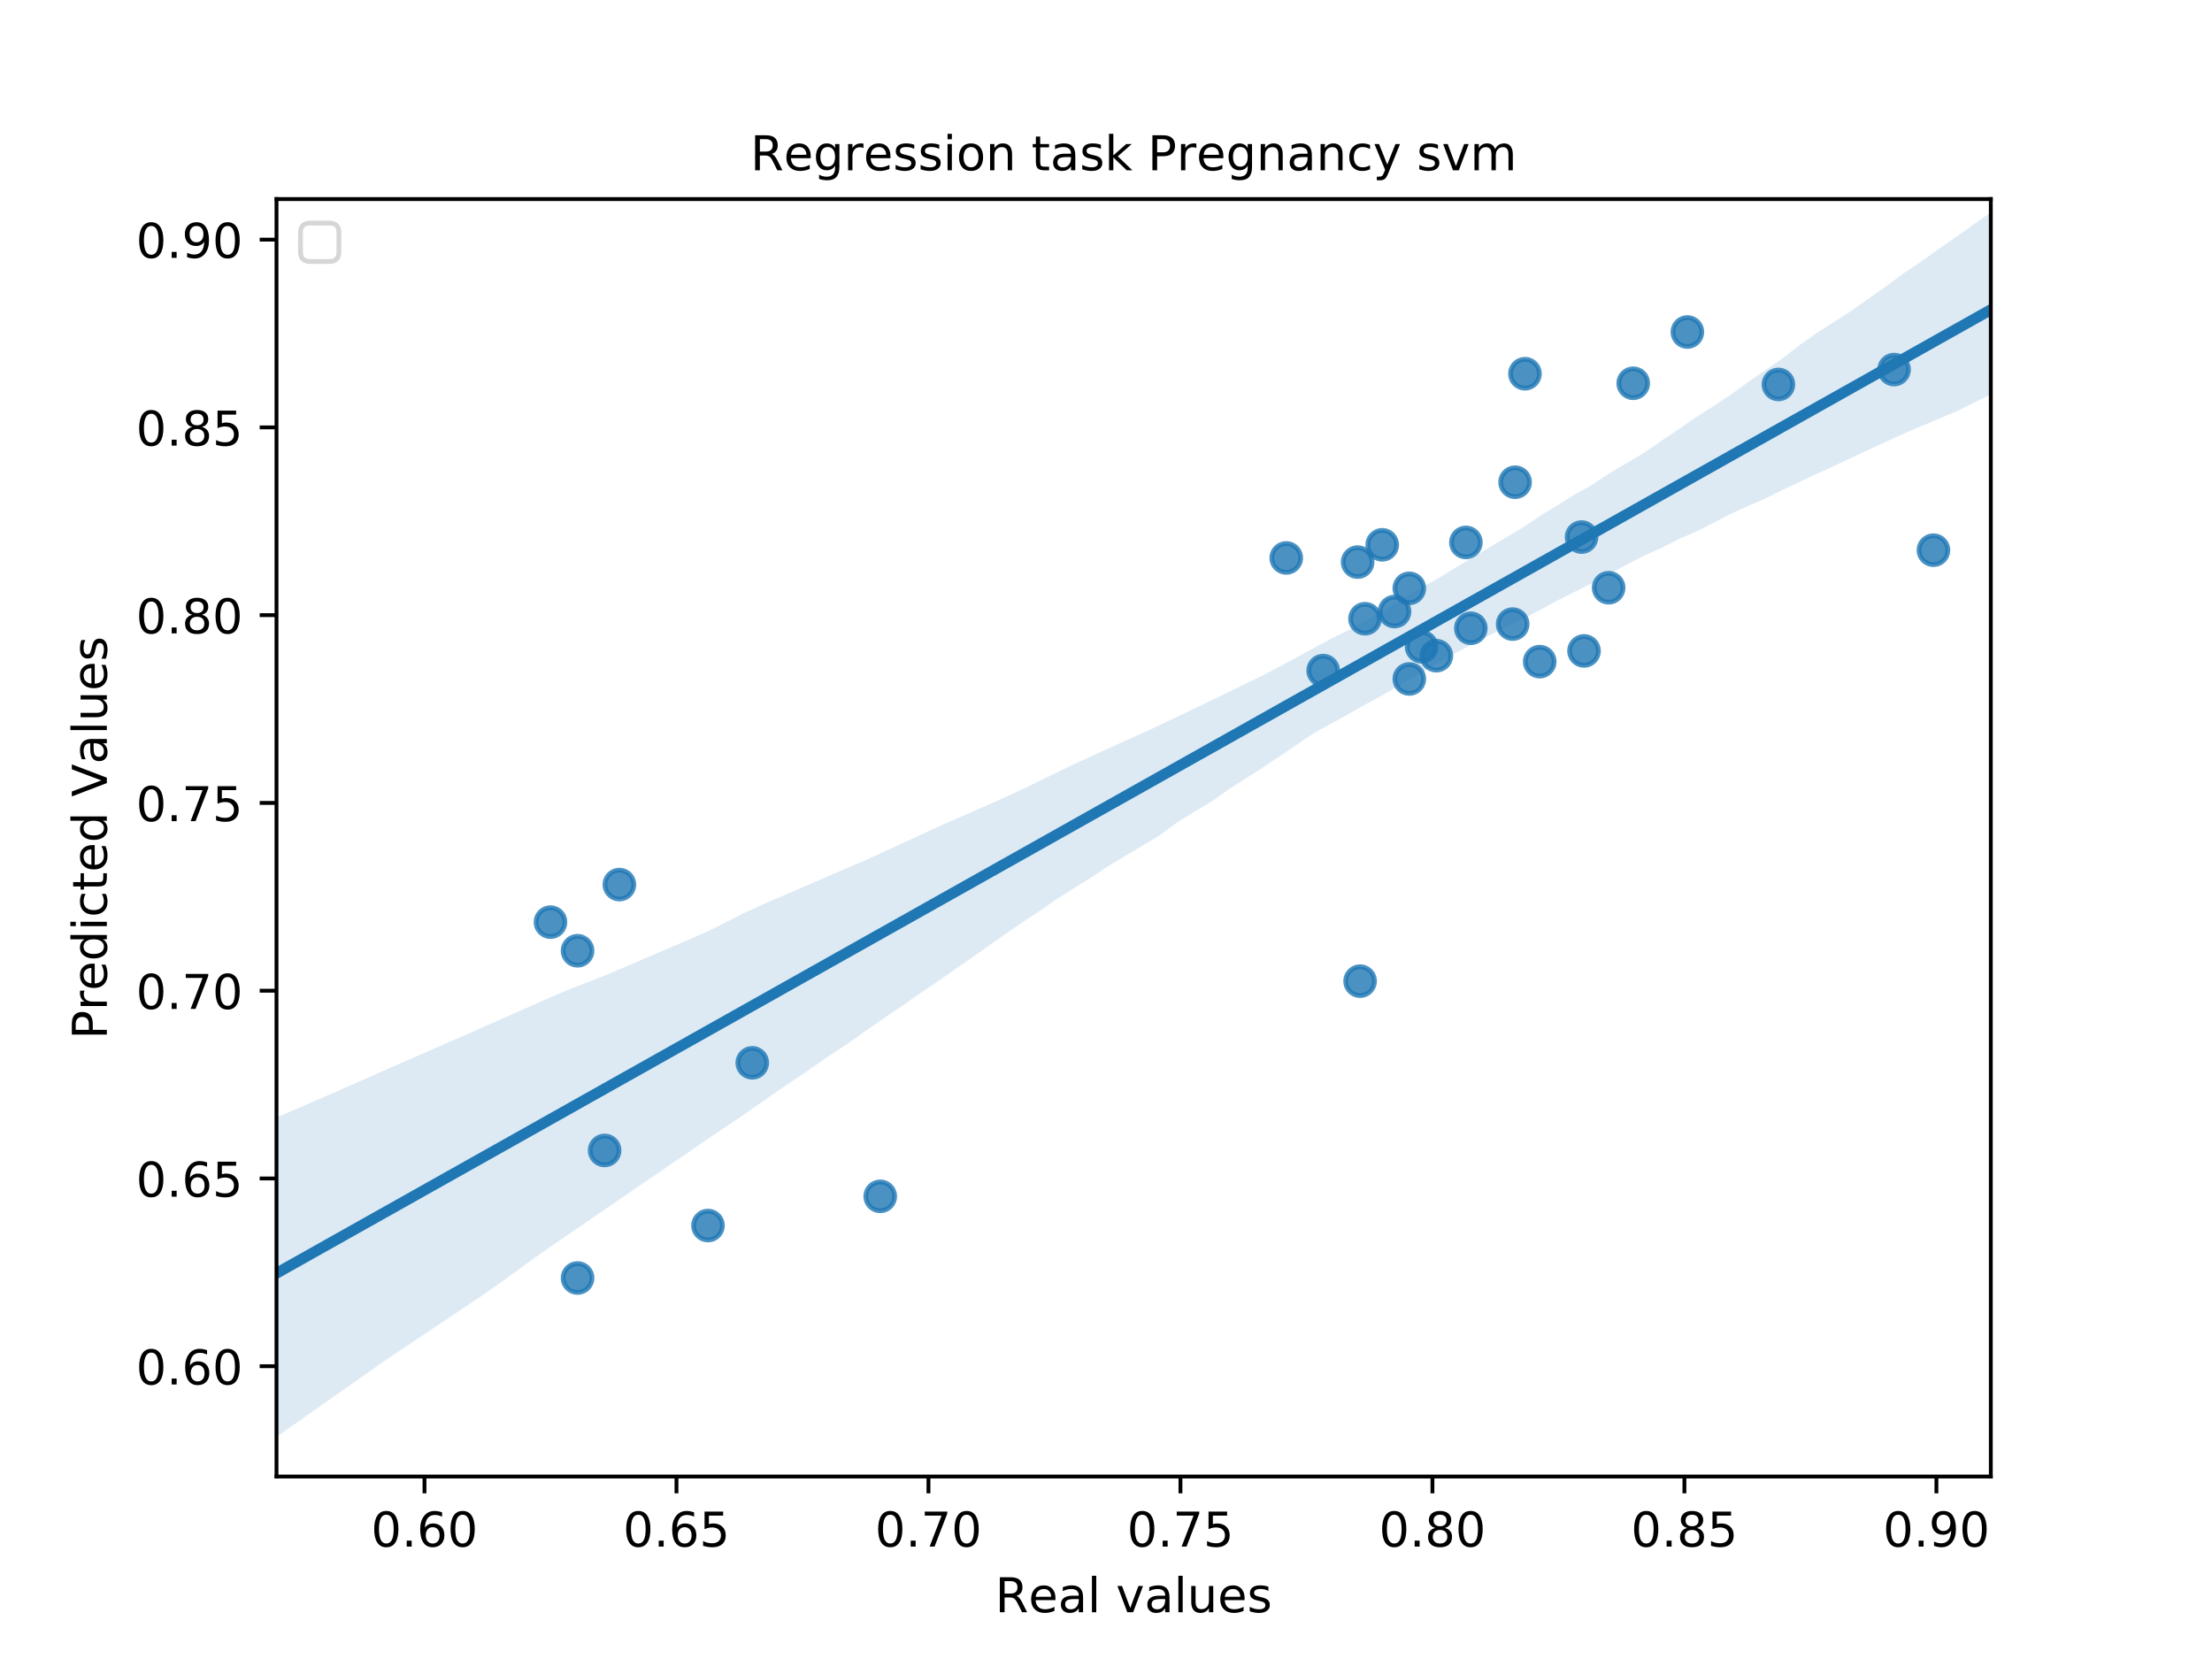 <?xml version="1.0" encoding="utf-8" standalone="no"?>
<!DOCTYPE svg PUBLIC "-//W3C//DTD SVG 1.1//EN"
  "http://www.w3.org/Graphics/SVG/1.1/DTD/svg11.dtd">
<!-- Created with matplotlib (https://matplotlib.org/) -->
<svg height="345.6pt" version="1.1" viewBox="0 0 460.8 345.6" width="460.8pt" xmlns="http://www.w3.org/2000/svg" xmlns:xlink="http://www.w3.org/1999/xlink">
 <defs>
  <style type="text/css">
*{stroke-linecap:butt;stroke-linejoin:round;}
  </style>
 </defs>
 <g id="figure_1">
  <g id="patch_1">
   <path d="M 0 345.6 
L 460.8 345.6 
L 460.8 0 
L 0 0 
z
" style="fill:#ffffff;"/>
  </g>
  <g id="axes_1">
   <g id="patch_2">
    <path d="M 57.6 307.584 
L 414.72 307.584 
L 414.72 41.472 
L 57.6 41.472 
z
" style="fill:#ffffff;"/>
   </g>
   <g id="PathCollection_1">
    <defs>
     <path d="M 0 3 
C 0.796 3 1.559 2.684 2.121 2.121 
C 2.684 1.559 3 0.796 3 0 
C 3 -0.796 2.684 -1.559 2.121 -2.121 
C 1.559 -2.684 0.796 -3 0 -3 
C -0.796 -3 -1.559 -2.684 -2.121 -2.121 
C -2.684 -1.559 -3 -0.796 -3 0 
C -3 0.796 -2.684 1.559 -2.121 2.121 
C -1.559 2.684 -0.796 3 0 3 
z
" id="m685785abf9" style="stroke:#1f77b4;stroke-opacity:0.8;"/>
    </defs>
    <g clip-path="url(#p251e3735b3)">
     <use style="fill:#1f77b4;fill-opacity:0.8;stroke:#1f77b4;stroke-opacity:0.8;" x="183.368" xlink:href="#m685785abf9" y="249.221"/>
     <use style="fill:#1f77b4;fill-opacity:0.8;stroke:#1f77b4;stroke-opacity:0.8;" x="320.752" xlink:href="#m685785abf9" y="137.834"/>
     <use style="fill:#1f77b4;fill-opacity:0.8;stroke:#1f77b4;stroke-opacity:0.8;" x="394.571" xlink:href="#m685785abf9" y="76.987"/>
     <use style="fill:#1f77b4;fill-opacity:0.8;stroke:#1f77b4;stroke-opacity:0.8;" x="293.583" xlink:href="#m685785abf9" y="141.435"/>
     <use style="fill:#1f77b4;fill-opacity:0.8;stroke:#1f77b4;stroke-opacity:0.8;" x="296.146" xlink:href="#m685785abf9" y="134.729"/>
     <use style="fill:#1f77b4;fill-opacity:0.8;stroke:#1f77b4;stroke-opacity:0.8;" x="370.477" xlink:href="#m685785abf9" y="80.091"/>
     <use style="fill:#1f77b4;fill-opacity:0.8;stroke:#1f77b4;stroke-opacity:0.8;" x="351.51" xlink:href="#m685785abf9" y="69.164"/>
     <use style="fill:#1f77b4;fill-opacity:0.8;stroke:#1f77b4;stroke-opacity:0.8;" x="284.356" xlink:href="#m685785abf9" y="128.893"/>
     <use style="fill:#1f77b4;fill-opacity:0.8;stroke:#1f77b4;stroke-opacity:0.8;" x="305.374" xlink:href="#m685785abf9" y="112.998"/>
     <use style="fill:#1f77b4;fill-opacity:0.8;stroke:#1f77b4;stroke-opacity:0.8;" x="275.641" xlink:href="#m685785abf9" y="139.696"/>
     <use style="fill:#1f77b4;fill-opacity:0.8;stroke:#1f77b4;stroke-opacity:0.8;" x="282.818" xlink:href="#m685785abf9" y="117.096"/>
     <use style="fill:#1f77b4;fill-opacity:0.8;stroke:#1f77b4;stroke-opacity:0.8;" x="120.315" xlink:href="#m685785abf9" y="266.233"/>
     <use style="fill:#1f77b4;fill-opacity:0.8;stroke:#1f77b4;stroke-opacity:0.8;" x="315.114" xlink:href="#m685785abf9" y="130.01"/>
     <use style="fill:#1f77b4;fill-opacity:0.8;stroke:#1f77b4;stroke-opacity:0.8;" x="125.954" xlink:href="#m685785abf9" y="239.659"/>
     <use style="fill:#1f77b4;fill-opacity:0.8;stroke:#1f77b4;stroke-opacity:0.8;" x="287.944" xlink:href="#m685785abf9" y="113.495"/>
     <use style="fill:#1f77b4;fill-opacity:0.8;stroke:#1f77b4;stroke-opacity:0.8;" x="114.676" xlink:href="#m685785abf9" y="192.099"/>
     <use style="fill:#1f77b4;fill-opacity:0.8;stroke:#1f77b4;stroke-opacity:0.8;" x="402.773" xlink:href="#m685785abf9" y="114.612"/>
     <use style="fill:#1f77b4;fill-opacity:0.8;stroke:#1f77b4;stroke-opacity:0.8;" x="156.711" xlink:href="#m685785abf9" y="221.405"/>
     <use style="fill:#1f77b4;fill-opacity:0.8;stroke:#1f77b4;stroke-opacity:0.8;" x="329.98" xlink:href="#m685785abf9" y="135.598"/>
     <use style="fill:#1f77b4;fill-opacity:0.8;stroke:#1f77b4;stroke-opacity:0.8;" x="329.467" xlink:href="#m685785abf9" y="111.881"/>
     <use style="fill:#1f77b4;fill-opacity:0.8;stroke:#1f77b4;stroke-opacity:0.8;" x="306.399" xlink:href="#m685785abf9" y="130.88"/>
     <use style="fill:#1f77b4;fill-opacity:0.8;stroke:#1f77b4;stroke-opacity:0.8;" x="267.952" xlink:href="#m685785abf9" y="116.227"/>
     <use style="fill:#1f77b4;fill-opacity:0.8;stroke:#1f77b4;stroke-opacity:0.8;" x="120.315" xlink:href="#m685785abf9" y="198.06"/>
     <use style="fill:#1f77b4;fill-opacity:0.8;stroke:#1f77b4;stroke-opacity:0.8;" x="315.626" xlink:href="#m685785abf9" y="100.456"/>
     <use style="fill:#1f77b4;fill-opacity:0.8;stroke:#1f77b4;stroke-opacity:0.8;" x="129.029" xlink:href="#m685785abf9" y="184.276"/>
     <use style="fill:#1f77b4;fill-opacity:0.8;stroke:#1f77b4;stroke-opacity:0.8;" x="317.677" xlink:href="#m685785abf9" y="77.856"/>
     <use style="fill:#1f77b4;fill-opacity:0.8;stroke:#1f77b4;stroke-opacity:0.8;" x="283.331" xlink:href="#m685785abf9" y="204.393"/>
     <use style="fill:#1f77b4;fill-opacity:0.8;stroke:#1f77b4;stroke-opacity:0.8;" x="340.232" xlink:href="#m685785abf9" y="79.843"/>
     <use style="fill:#1f77b4;fill-opacity:0.8;stroke:#1f77b4;stroke-opacity:0.8;" x="335.106" xlink:href="#m685785abf9" y="122.436"/>
     <use style="fill:#1f77b4;fill-opacity:0.8;stroke:#1f77b4;stroke-opacity:0.8;" x="290.507" xlink:href="#m685785abf9" y="127.403"/>
     <use style="fill:#1f77b4;fill-opacity:0.8;stroke:#1f77b4;stroke-opacity:0.8;" x="147.484" xlink:href="#m685785abf9" y="255.305"/>
     <use style="fill:#1f77b4;fill-opacity:0.8;stroke:#1f77b4;stroke-opacity:0.8;" x="293.583" xlink:href="#m685785abf9" y="122.56"/>
     <use style="fill:#1f77b4;fill-opacity:0.8;stroke:#1f77b4;stroke-opacity:0.8;" x="299.222" xlink:href="#m685785abf9" y="136.592"/>
    </g>
   </g>
   <g id="PolyCollection_1">
    <path clip-path="url(#p251e3735b3)" d="M 57.6 232.777 
L 57.6 299.33 
L 61.207 296.791 
L 64.815 294.253 
L 68.422 291.715 
L 72.029 289.176 
L 75.636 286.638 
L 79.244 284.1 
L 82.851 281.647 
L 86.458 279.235 
L 90.065 276.821 
L 93.673 274.407 
L 97.28 271.993 
L 100.887 269.579 
L 104.495 267.023 
L 108.102 264.406 
L 111.709 261.79 
L 115.316 259.266 
L 118.924 256.807 
L 122.531 254.325 
L 126.138 251.857 
L 129.745 249.389 
L 133.353 246.921 
L 136.96 244.451 
L 140.567 241.979 
L 144.175 239.507 
L 147.782 237.036 
L 151.389 234.596 
L 154.996 232.172 
L 158.604 229.639 
L 162.211 227.149 
L 165.818 224.719 
L 169.425 222.235 
L 173.033 219.739 
L 176.64 217.387 
L 180.247 214.796 
L 183.855 212.323 
L 187.462 209.853 
L 191.069 207.344 
L 194.676 204.901 
L 198.284 202.411 
L 201.891 199.888 
L 205.498 197.369 
L 209.105 194.84 
L 212.713 192.316 
L 216.32 189.938 
L 219.927 187.428 
L 223.535 185.151 
L 227.142 182.911 
L 230.749 180.501 
L 234.356 178.325 
L 237.964 176.194 
L 241.571 174.018 
L 245.178 171.352 
L 248.785 169.109 
L 252.393 166.974 
L 256 164.426 
L 259.607 162.09 
L 263.215 159.815 
L 266.822 157.378 
L 270.429 154.91 
L 274.036 152.508 
L 277.644 150.563 
L 281.251 148.554 
L 284.858 146.534 
L 288.465 144.564 
L 292.073 142.417 
L 295.68 140.374 
L 299.287 138.143 
L 302.895 136.206 
L 306.502 134.291 
L 310.109 132.408 
L 313.716 130.684 
L 317.324 128.928 
L 320.931 126.985 
L 324.538 125.051 
L 328.145 123.24 
L 331.753 121.43 
L 335.36 119.577 
L 338.967 117.566 
L 342.575 115.723 
L 346.182 114.102 
L 349.789 112.282 
L 353.396 110.728 
L 357.004 108.869 
L 360.611 107.008 
L 364.218 105.384 
L 367.825 103.822 
L 371.433 102.009 
L 375.04 100.3 
L 378.647 98.632 
L 382.255 96.975 
L 385.862 95.273 
L 389.469 93.612 
L 393.076 91.95 
L 396.684 90.287 
L 400.291 88.758 
L 403.898 87.239 
L 407.505 85.716 
L 411.113 83.942 
L 414.72 82.154 
L 414.72 44.231 
L 414.72 44.231 
L 411.113 46.775 
L 407.505 49.329 
L 403.898 51.858 
L 400.291 54.428 
L 396.684 56.852 
L 393.076 59.517 
L 389.469 62.066 
L 385.862 64.614 
L 382.255 66.946 
L 378.647 69.248 
L 375.04 71.769 
L 371.433 74.581 
L 367.825 77.061 
L 364.218 79.564 
L 360.611 82.158 
L 357.004 84.575 
L 353.396 86.865 
L 349.789 89.354 
L 346.182 91.772 
L 342.575 94.272 
L 338.967 96.431 
L 335.36 98.521 
L 331.753 100.95 
L 328.145 102.953 
L 324.538 105.193 
L 320.931 107.422 
L 317.324 109.824 
L 313.716 111.98 
L 310.109 114.11 
L 306.502 116.294 
L 302.895 118.462 
L 299.287 120.646 
L 295.68 122.651 
L 292.073 124.858 
L 288.465 126.987 
L 284.858 129.016 
L 281.251 131.106 
L 277.644 132.871 
L 274.036 134.802 
L 270.429 136.776 
L 266.822 138.717 
L 263.215 140.621 
L 259.607 142.376 
L 256 144.146 
L 252.393 145.893 
L 248.785 147.61 
L 245.178 149.351 
L 241.571 151.072 
L 237.964 152.726 
L 234.356 154.349 
L 230.749 155.975 
L 227.142 157.63 
L 223.535 159.279 
L 219.927 161.039 
L 216.32 162.797 
L 212.713 164.555 
L 209.105 166.208 
L 205.498 167.798 
L 201.891 169.385 
L 198.284 170.973 
L 194.676 172.569 
L 191.069 174.238 
L 187.462 175.91 
L 183.855 177.565 
L 180.247 179.228 
L 176.64 180.752 
L 173.033 182.327 
L 169.425 183.871 
L 165.818 185.436 
L 162.211 186.986 
L 158.604 188.539 
L 154.996 190.214 
L 151.389 192.045 
L 147.782 193.857 
L 144.175 195.435 
L 140.567 196.984 
L 136.96 198.532 
L 133.353 200.081 
L 129.745 201.629 
L 126.138 203.154 
L 122.531 204.571 
L 118.924 205.956 
L 115.316 207.487 
L 111.709 209.076 
L 108.102 210.664 
L 104.495 212.277 
L 100.887 213.846 
L 97.28 215.463 
L 93.673 217.017 
L 90.065 218.601 
L 86.458 220.189 
L 82.851 221.759 
L 79.244 223.341 
L 75.636 224.944 
L 72.029 226.537 
L 68.422 228.124 
L 64.815 229.688 
L 61.207 231.232 
L 57.6 232.777 
z
" style="fill:#1f77b4;fill-opacity:0.15;"/>
   </g>
   <g id="matplotlib.axis_1">
    <g id="xtick_1">
     <g id="line2d_1">
      <defs>
       <path d="M 0 0 
L 0 3.5 
" id="m9323868b7f" style="stroke:#000000;stroke-width:0.8;"/>
      </defs>
      <g>
       <use style="stroke:#000000;stroke-width:0.8;" x="88.429" xlink:href="#m9323868b7f" y="307.584"/>
      </g>
     </g>
     <g id="text_1">
      <!-- 0.60 -->
      <defs>
       <path d="M 31.781 66.406 
Q 24.172 66.406 20.328 58.906 
Q 16.5 51.422 16.5 36.375 
Q 16.5 21.391 20.328 13.891 
Q 24.172 6.391 31.781 6.391 
Q 39.453 6.391 43.281 13.891 
Q 47.125 21.391 47.125 36.375 
Q 47.125 51.422 43.281 58.906 
Q 39.453 66.406 31.781 66.406 
z
M 31.781 74.219 
Q 44.047 74.219 50.516 64.516 
Q 56.984 54.828 56.984 36.375 
Q 56.984 17.969 50.516 8.266 
Q 44.047 -1.422 31.781 -1.422 
Q 19.531 -1.422 13.062 8.266 
Q 6.594 17.969 6.594 36.375 
Q 6.594 54.828 13.062 64.516 
Q 19.531 74.219 31.781 74.219 
z
" id="DejaVuSans-48"/>
       <path d="M 10.688 12.406 
L 21 12.406 
L 21 0 
L 10.688 0 
z
" id="DejaVuSans-46"/>
       <path d="M 33.016 40.375 
Q 26.375 40.375 22.484 35.828 
Q 18.609 31.297 18.609 23.391 
Q 18.609 15.531 22.484 10.953 
Q 26.375 6.391 33.016 6.391 
Q 39.656 6.391 43.531 10.953 
Q 47.406 15.531 47.406 23.391 
Q 47.406 31.297 43.531 35.828 
Q 39.656 40.375 33.016 40.375 
z
M 52.594 71.297 
L 52.594 62.312 
Q 48.875 64.062 45.094 64.984 
Q 41.312 65.922 37.594 65.922 
Q 27.828 65.922 22.672 59.328 
Q 17.531 52.734 16.797 39.406 
Q 19.672 43.656 24.016 45.922 
Q 28.375 48.188 33.594 48.188 
Q 44.578 48.188 50.953 41.516 
Q 57.328 34.859 57.328 23.391 
Q 57.328 12.156 50.688 5.359 
Q 44.047 -1.422 33.016 -1.422 
Q 20.359 -1.422 13.672 8.266 
Q 6.984 17.969 6.984 36.375 
Q 6.984 53.656 15.188 63.938 
Q 23.391 74.219 37.203 74.219 
Q 40.922 74.219 44.703 73.484 
Q 48.484 72.75 52.594 71.297 
z
" id="DejaVuSans-54"/>
      </defs>
      <g transform="translate(77.296 322.182)scale(0.1 -0.1)">
       <use xlink:href="#DejaVuSans-48"/>
       <use x="63.623" xlink:href="#DejaVuSans-46"/>
       <use x="95.41" xlink:href="#DejaVuSans-54"/>
       <use x="159.033" xlink:href="#DejaVuSans-48"/>
      </g>
     </g>
    </g>
    <g id="xtick_2">
     <g id="line2d_2">
      <g>
       <use style="stroke:#000000;stroke-width:0.8;" x="140.922" xlink:href="#m9323868b7f" y="307.584"/>
      </g>
     </g>
     <g id="text_2">
      <!-- 0.65 -->
      <defs>
       <path d="M 10.797 72.906 
L 49.516 72.906 
L 49.516 64.594 
L 19.828 64.594 
L 19.828 46.734 
Q 21.969 47.469 24.109 47.828 
Q 26.266 48.188 28.422 48.188 
Q 40.625 48.188 47.75 41.5 
Q 54.891 34.812 54.891 23.391 
Q 54.891 11.625 47.562 5.094 
Q 40.234 -1.422 26.906 -1.422 
Q 22.312 -1.422 17.547 -0.641 
Q 12.797 0.141 7.719 1.703 
L 7.719 11.625 
Q 12.109 9.234 16.797 8.062 
Q 21.484 6.891 26.703 6.891 
Q 35.156 6.891 40.078 11.328 
Q 45.016 15.766 45.016 23.391 
Q 45.016 31 40.078 35.438 
Q 35.156 39.891 26.703 39.891 
Q 22.75 39.891 18.812 39.016 
Q 14.891 38.141 10.797 36.281 
z
" id="DejaVuSans-53"/>
      </defs>
      <g transform="translate(129.79 322.182)scale(0.1 -0.1)">
       <use xlink:href="#DejaVuSans-48"/>
       <use x="63.623" xlink:href="#DejaVuSans-46"/>
       <use x="95.41" xlink:href="#DejaVuSans-54"/>
       <use x="159.033" xlink:href="#DejaVuSans-53"/>
      </g>
     </g>
    </g>
    <g id="xtick_3">
     <g id="line2d_3">
      <g>
       <use style="stroke:#000000;stroke-width:0.8;" x="193.416" xlink:href="#m9323868b7f" y="307.584"/>
      </g>
     </g>
     <g id="text_3">
      <!-- 0.70 -->
      <defs>
       <path d="M 8.203 72.906 
L 55.078 72.906 
L 55.078 68.703 
L 28.609 0 
L 18.312 0 
L 43.219 64.594 
L 8.203 64.594 
z
" id="DejaVuSans-55"/>
      </defs>
      <g transform="translate(182.283 322.182)scale(0.1 -0.1)">
       <use xlink:href="#DejaVuSans-48"/>
       <use x="63.623" xlink:href="#DejaVuSans-46"/>
       <use x="95.41" xlink:href="#DejaVuSans-55"/>
       <use x="159.033" xlink:href="#DejaVuSans-48"/>
      </g>
     </g>
    </g>
    <g id="xtick_4">
     <g id="line2d_4">
      <g>
       <use style="stroke:#000000;stroke-width:0.8;" x="245.909" xlink:href="#m9323868b7f" y="307.584"/>
      </g>
     </g>
     <g id="text_4">
      <!-- 0.75 -->
      <g transform="translate(234.776 322.182)scale(0.1 -0.1)">
       <use xlink:href="#DejaVuSans-48"/>
       <use x="63.623" xlink:href="#DejaVuSans-46"/>
       <use x="95.41" xlink:href="#DejaVuSans-55"/>
       <use x="159.033" xlink:href="#DejaVuSans-53"/>
      </g>
     </g>
    </g>
    <g id="xtick_5">
     <g id="line2d_5">
      <g>
       <use style="stroke:#000000;stroke-width:0.8;" x="298.402" xlink:href="#m9323868b7f" y="307.584"/>
      </g>
     </g>
     <g id="text_5">
      <!-- 0.80 -->
      <defs>
       <path d="M 31.781 34.625 
Q 24.75 34.625 20.719 30.859 
Q 16.703 27.094 16.703 20.516 
Q 16.703 13.922 20.719 10.156 
Q 24.75 6.391 31.781 6.391 
Q 38.812 6.391 42.859 10.172 
Q 46.922 13.969 46.922 20.516 
Q 46.922 27.094 42.891 30.859 
Q 38.875 34.625 31.781 34.625 
z
M 21.922 38.812 
Q 15.578 40.375 12.031 44.719 
Q 8.5 49.078 8.5 55.328 
Q 8.5 64.062 14.719 69.141 
Q 20.953 74.219 31.781 74.219 
Q 42.672 74.219 48.875 69.141 
Q 55.078 64.062 55.078 55.328 
Q 55.078 49.078 51.531 44.719 
Q 48 40.375 41.703 38.812 
Q 48.828 37.156 52.797 32.312 
Q 56.781 27.484 56.781 20.516 
Q 56.781 9.906 50.312 4.234 
Q 43.844 -1.422 31.781 -1.422 
Q 19.734 -1.422 13.25 4.234 
Q 6.781 9.906 6.781 20.516 
Q 6.781 27.484 10.781 32.312 
Q 14.797 37.156 21.922 38.812 
z
M 18.312 54.391 
Q 18.312 48.734 21.844 45.562 
Q 25.391 42.391 31.781 42.391 
Q 38.141 42.391 41.719 45.562 
Q 45.312 48.734 45.312 54.391 
Q 45.312 60.062 41.719 63.234 
Q 38.141 66.406 31.781 66.406 
Q 25.391 66.406 21.844 63.234 
Q 18.312 60.062 18.312 54.391 
z
" id="DejaVuSans-56"/>
      </defs>
      <g transform="translate(287.269 322.182)scale(0.1 -0.1)">
       <use xlink:href="#DejaVuSans-48"/>
       <use x="63.623" xlink:href="#DejaVuSans-46"/>
       <use x="95.41" xlink:href="#DejaVuSans-56"/>
       <use x="159.033" xlink:href="#DejaVuSans-48"/>
      </g>
     </g>
    </g>
    <g id="xtick_6">
     <g id="line2d_6">
      <g>
       <use style="stroke:#000000;stroke-width:0.8;" x="350.895" xlink:href="#m9323868b7f" y="307.584"/>
      </g>
     </g>
     <g id="text_6">
      <!-- 0.85 -->
      <g transform="translate(339.762 322.182)scale(0.1 -0.1)">
       <use xlink:href="#DejaVuSans-48"/>
       <use x="63.623" xlink:href="#DejaVuSans-46"/>
       <use x="95.41" xlink:href="#DejaVuSans-56"/>
       <use x="159.033" xlink:href="#DejaVuSans-53"/>
      </g>
     </g>
    </g>
    <g id="xtick_7">
     <g id="line2d_7">
      <g>
       <use style="stroke:#000000;stroke-width:0.8;" x="403.388" xlink:href="#m9323868b7f" y="307.584"/>
      </g>
     </g>
     <g id="text_7">
      <!-- 0.90 -->
      <defs>
       <path d="M 10.984 1.516 
L 10.984 10.5 
Q 14.703 8.734 18.5 7.812 
Q 22.312 6.891 25.984 6.891 
Q 35.75 6.891 40.891 13.453 
Q 46.047 20.016 46.781 33.406 
Q 43.953 29.203 39.594 26.953 
Q 35.25 24.703 29.984 24.703 
Q 19.047 24.703 12.672 31.312 
Q 6.297 37.938 6.297 49.422 
Q 6.297 60.641 12.938 67.422 
Q 19.578 74.219 30.609 74.219 
Q 43.266 74.219 49.922 64.516 
Q 56.594 54.828 56.594 36.375 
Q 56.594 19.141 48.406 8.859 
Q 40.234 -1.422 26.422 -1.422 
Q 22.703 -1.422 18.891 -0.688 
Q 15.094 0.047 10.984 1.516 
z
M 30.609 32.422 
Q 37.25 32.422 41.125 36.953 
Q 45.016 41.5 45.016 49.422 
Q 45.016 57.281 41.125 61.844 
Q 37.25 66.406 30.609 66.406 
Q 23.969 66.406 20.094 61.844 
Q 16.219 57.281 16.219 49.422 
Q 16.219 41.5 20.094 36.953 
Q 23.969 32.422 30.609 32.422 
z
" id="DejaVuSans-57"/>
      </defs>
      <g transform="translate(392.255 322.182)scale(0.1 -0.1)">
       <use xlink:href="#DejaVuSans-48"/>
       <use x="63.623" xlink:href="#DejaVuSans-46"/>
       <use x="95.41" xlink:href="#DejaVuSans-57"/>
       <use x="159.033" xlink:href="#DejaVuSans-48"/>
      </g>
     </g>
    </g>
    <g id="text_8">
     <!-- Real values -->
     <defs>
      <path d="M 44.391 34.188 
Q 47.562 33.109 50.562 29.594 
Q 53.562 26.078 56.594 19.922 
L 66.609 0 
L 56 0 
L 46.688 18.703 
Q 43.062 26.031 39.672 28.422 
Q 36.281 30.812 30.422 30.812 
L 19.672 30.812 
L 19.672 0 
L 9.812 0 
L 9.812 72.906 
L 32.078 72.906 
Q 44.578 72.906 50.734 67.672 
Q 56.891 62.453 56.891 51.906 
Q 56.891 45.016 53.688 40.469 
Q 50.484 35.938 44.391 34.188 
z
M 19.672 64.797 
L 19.672 38.922 
L 32.078 38.922 
Q 39.203 38.922 42.844 42.219 
Q 46.484 45.516 46.484 51.906 
Q 46.484 58.297 42.844 61.547 
Q 39.203 64.797 32.078 64.797 
z
" id="DejaVuSans-82"/>
      <path d="M 56.203 29.594 
L 56.203 25.203 
L 14.891 25.203 
Q 15.484 15.922 20.484 11.062 
Q 25.484 6.203 34.422 6.203 
Q 39.594 6.203 44.453 7.469 
Q 49.312 8.734 54.109 11.281 
L 54.109 2.781 
Q 49.266 0.734 44.188 -0.344 
Q 39.109 -1.422 33.891 -1.422 
Q 20.797 -1.422 13.156 6.188 
Q 5.516 13.812 5.516 26.812 
Q 5.516 40.234 12.766 48.109 
Q 20.016 56 32.328 56 
Q 43.359 56 49.781 48.891 
Q 56.203 41.797 56.203 29.594 
z
M 47.219 32.234 
Q 47.125 39.594 43.094 43.984 
Q 39.062 48.391 32.422 48.391 
Q 24.906 48.391 20.391 44.141 
Q 15.875 39.891 15.188 32.172 
z
" id="DejaVuSans-101"/>
      <path d="M 34.281 27.484 
Q 23.391 27.484 19.188 25 
Q 14.984 22.516 14.984 16.5 
Q 14.984 11.719 18.141 8.906 
Q 21.297 6.109 26.703 6.109 
Q 34.188 6.109 38.703 11.406 
Q 43.219 16.703 43.219 25.484 
L 43.219 27.484 
z
M 52.203 31.203 
L 52.203 0 
L 43.219 0 
L 43.219 8.297 
Q 40.141 3.328 35.547 0.953 
Q 30.953 -1.422 24.312 -1.422 
Q 15.922 -1.422 10.953 3.297 
Q 6 8.016 6 15.922 
Q 6 25.141 12.172 29.828 
Q 18.359 34.516 30.609 34.516 
L 43.219 34.516 
L 43.219 35.406 
Q 43.219 41.609 39.141 45 
Q 35.062 48.391 27.688 48.391 
Q 23 48.391 18.547 47.266 
Q 14.109 46.141 10.016 43.891 
L 10.016 52.203 
Q 14.938 54.109 19.578 55.047 
Q 24.219 56 28.609 56 
Q 40.484 56 46.344 49.844 
Q 52.203 43.703 52.203 31.203 
z
" id="DejaVuSans-97"/>
      <path d="M 9.422 75.984 
L 18.406 75.984 
L 18.406 0 
L 9.422 0 
z
" id="DejaVuSans-108"/>
      <path id="DejaVuSans-32"/>
      <path d="M 2.984 54.688 
L 12.5 54.688 
L 29.594 8.797 
L 46.688 54.688 
L 56.203 54.688 
L 35.688 0 
L 23.484 0 
z
" id="DejaVuSans-118"/>
      <path d="M 8.5 21.578 
L 8.5 54.688 
L 17.484 54.688 
L 17.484 21.922 
Q 17.484 14.156 20.5 10.266 
Q 23.531 6.391 29.594 6.391 
Q 36.859 6.391 41.078 11.031 
Q 45.312 15.672 45.312 23.688 
L 45.312 54.688 
L 54.297 54.688 
L 54.297 0 
L 45.312 0 
L 45.312 8.406 
Q 42.047 3.422 37.719 1 
Q 33.406 -1.422 27.688 -1.422 
Q 18.266 -1.422 13.375 4.438 
Q 8.5 10.297 8.5 21.578 
z
M 31.109 56 
z
" id="DejaVuSans-117"/>
      <path d="M 44.281 53.078 
L 44.281 44.578 
Q 40.484 46.531 36.375 47.5 
Q 32.281 48.484 27.875 48.484 
Q 21.188 48.484 17.844 46.438 
Q 14.5 44.391 14.5 40.281 
Q 14.5 37.156 16.891 35.375 
Q 19.281 33.594 26.516 31.984 
L 29.594 31.297 
Q 39.156 29.25 43.188 25.516 
Q 47.219 21.781 47.219 15.094 
Q 47.219 7.469 41.188 3.016 
Q 35.156 -1.422 24.609 -1.422 
Q 20.219 -1.422 15.453 -0.562 
Q 10.688 0.297 5.422 2 
L 5.422 11.281 
Q 10.406 8.688 15.234 7.391 
Q 20.062 6.109 24.812 6.109 
Q 31.156 6.109 34.562 8.281 
Q 37.984 10.453 37.984 14.406 
Q 37.984 18.062 35.516 20.016 
Q 33.062 21.969 24.703 23.781 
L 21.578 24.516 
Q 13.234 26.266 9.516 29.906 
Q 5.812 33.547 5.812 39.891 
Q 5.812 47.609 11.281 51.797 
Q 16.75 56 26.812 56 
Q 31.781 56 36.172 55.266 
Q 40.578 54.547 44.281 53.078 
z
" id="DejaVuSans-115"/>
     </defs>
     <g transform="translate(207.308 335.861)scale(0.1 -0.1)">
      <use xlink:href="#DejaVuSans-82"/>
      <use x="69.42" xlink:href="#DejaVuSans-101"/>
      <use x="130.943" xlink:href="#DejaVuSans-97"/>
      <use x="192.223" xlink:href="#DejaVuSans-108"/>
      <use x="220.006" xlink:href="#DejaVuSans-32"/>
      <use x="251.793" xlink:href="#DejaVuSans-118"/>
      <use x="310.973" xlink:href="#DejaVuSans-97"/>
      <use x="372.252" xlink:href="#DejaVuSans-108"/>
      <use x="400.035" xlink:href="#DejaVuSans-117"/>
      <use x="463.414" xlink:href="#DejaVuSans-101"/>
      <use x="524.938" xlink:href="#DejaVuSans-115"/>
     </g>
    </g>
   </g>
   <g id="matplotlib.axis_2">
    <g id="ytick_1">
     <g id="line2d_8">
      <defs>
       <path d="M 0 0 
L -3.5 0 
" id="m94bff50e37" style="stroke:#000000;stroke-width:0.8;"/>
      </defs>
      <g>
       <use style="stroke:#000000;stroke-width:0.8;" x="57.6" xlink:href="#m94bff50e37" y="284.611"/>
      </g>
     </g>
     <g id="text_9">
      <!-- 0.60 -->
      <g transform="translate(28.334 288.41)scale(0.1 -0.1)">
       <use xlink:href="#DejaVuSans-48"/>
       <use x="63.623" xlink:href="#DejaVuSans-46"/>
       <use x="95.41" xlink:href="#DejaVuSans-54"/>
       <use x="159.033" xlink:href="#DejaVuSans-48"/>
      </g>
     </g>
    </g>
    <g id="ytick_2">
     <g id="line2d_9">
      <g>
       <use style="stroke:#000000;stroke-width:0.8;" x="57.6" xlink:href="#m94bff50e37" y="245.495"/>
      </g>
     </g>
     <g id="text_10">
      <!-- 0.65 -->
      <g transform="translate(28.334 249.295)scale(0.1 -0.1)">
       <use xlink:href="#DejaVuSans-48"/>
       <use x="63.623" xlink:href="#DejaVuSans-46"/>
       <use x="95.41" xlink:href="#DejaVuSans-54"/>
       <use x="159.033" xlink:href="#DejaVuSans-53"/>
      </g>
     </g>
    </g>
    <g id="ytick_3">
     <g id="line2d_10">
      <g>
       <use style="stroke:#000000;stroke-width:0.8;" x="57.6" xlink:href="#m94bff50e37" y="206.379"/>
      </g>
     </g>
     <g id="text_11">
      <!-- 0.70 -->
      <g transform="translate(28.334 210.179)scale(0.1 -0.1)">
       <use xlink:href="#DejaVuSans-48"/>
       <use x="63.623" xlink:href="#DejaVuSans-46"/>
       <use x="95.41" xlink:href="#DejaVuSans-55"/>
       <use x="159.033" xlink:href="#DejaVuSans-48"/>
      </g>
     </g>
    </g>
    <g id="ytick_4">
     <g id="line2d_11">
      <g>
       <use style="stroke:#000000;stroke-width:0.8;" x="57.6" xlink:href="#m94bff50e37" y="167.264"/>
      </g>
     </g>
     <g id="text_12">
      <!-- 0.75 -->
      <g transform="translate(28.334 171.063)scale(0.1 -0.1)">
       <use xlink:href="#DejaVuSans-48"/>
       <use x="63.623" xlink:href="#DejaVuSans-46"/>
       <use x="95.41" xlink:href="#DejaVuSans-55"/>
       <use x="159.033" xlink:href="#DejaVuSans-53"/>
      </g>
     </g>
    </g>
    <g id="ytick_5">
     <g id="line2d_12">
      <g>
       <use style="stroke:#000000;stroke-width:0.8;" x="57.6" xlink:href="#m94bff50e37" y="128.148"/>
      </g>
     </g>
     <g id="text_13">
      <!-- 0.80 -->
      <g transform="translate(28.334 131.947)scale(0.1 -0.1)">
       <use xlink:href="#DejaVuSans-48"/>
       <use x="63.623" xlink:href="#DejaVuSans-46"/>
       <use x="95.41" xlink:href="#DejaVuSans-56"/>
       <use x="159.033" xlink:href="#DejaVuSans-48"/>
      </g>
     </g>
    </g>
    <g id="ytick_6">
     <g id="line2d_13">
      <g>
       <use style="stroke:#000000;stroke-width:0.8;" x="57.6" xlink:href="#m94bff50e37" y="89.032"/>
      </g>
     </g>
     <g id="text_14">
      <!-- 0.85 -->
      <g transform="translate(28.334 92.831)scale(0.1 -0.1)">
       <use xlink:href="#DejaVuSans-48"/>
       <use x="63.623" xlink:href="#DejaVuSans-46"/>
       <use x="95.41" xlink:href="#DejaVuSans-56"/>
       <use x="159.033" xlink:href="#DejaVuSans-53"/>
      </g>
     </g>
    </g>
    <g id="ytick_7">
     <g id="line2d_14">
      <g>
       <use style="stroke:#000000;stroke-width:0.8;" x="57.6" xlink:href="#m94bff50e37" y="49.916"/>
      </g>
     </g>
     <g id="text_15">
      <!-- 0.90 -->
      <g transform="translate(28.334 53.715)scale(0.1 -0.1)">
       <use xlink:href="#DejaVuSans-48"/>
       <use x="63.623" xlink:href="#DejaVuSans-46"/>
       <use x="95.41" xlink:href="#DejaVuSans-57"/>
       <use x="159.033" xlink:href="#DejaVuSans-48"/>
      </g>
     </g>
    </g>
    <g id="text_16">
     <!-- Predicted Values -->
     <defs>
      <path d="M 19.672 64.797 
L 19.672 37.406 
L 32.078 37.406 
Q 38.969 37.406 42.719 40.969 
Q 46.484 44.531 46.484 51.125 
Q 46.484 57.672 42.719 61.234 
Q 38.969 64.797 32.078 64.797 
z
M 9.812 72.906 
L 32.078 72.906 
Q 44.344 72.906 50.609 67.359 
Q 56.891 61.812 56.891 51.125 
Q 56.891 40.328 50.609 34.812 
Q 44.344 29.297 32.078 29.297 
L 19.672 29.297 
L 19.672 0 
L 9.812 0 
z
" id="DejaVuSans-80"/>
      <path d="M 41.109 46.297 
Q 39.594 47.172 37.812 47.578 
Q 36.031 48 33.891 48 
Q 26.266 48 22.188 43.047 
Q 18.109 38.094 18.109 28.812 
L 18.109 0 
L 9.078 0 
L 9.078 54.688 
L 18.109 54.688 
L 18.109 46.188 
Q 20.953 51.172 25.484 53.578 
Q 30.031 56 36.531 56 
Q 37.453 56 38.578 55.875 
Q 39.703 55.766 41.062 55.516 
z
" id="DejaVuSans-114"/>
      <path d="M 45.406 46.391 
L 45.406 75.984 
L 54.391 75.984 
L 54.391 0 
L 45.406 0 
L 45.406 8.203 
Q 42.578 3.328 38.25 0.953 
Q 33.938 -1.422 27.875 -1.422 
Q 17.969 -1.422 11.734 6.484 
Q 5.516 14.406 5.516 27.297 
Q 5.516 40.188 11.734 48.094 
Q 17.969 56 27.875 56 
Q 33.938 56 38.25 53.625 
Q 42.578 51.266 45.406 46.391 
z
M 14.797 27.297 
Q 14.797 17.391 18.875 11.75 
Q 22.953 6.109 30.078 6.109 
Q 37.203 6.109 41.297 11.75 
Q 45.406 17.391 45.406 27.297 
Q 45.406 37.203 41.297 42.844 
Q 37.203 48.484 30.078 48.484 
Q 22.953 48.484 18.875 42.844 
Q 14.797 37.203 14.797 27.297 
z
" id="DejaVuSans-100"/>
      <path d="M 9.422 54.688 
L 18.406 54.688 
L 18.406 0 
L 9.422 0 
z
M 9.422 75.984 
L 18.406 75.984 
L 18.406 64.594 
L 9.422 64.594 
z
" id="DejaVuSans-105"/>
      <path d="M 48.781 52.594 
L 48.781 44.188 
Q 44.969 46.297 41.141 47.344 
Q 37.312 48.391 33.406 48.391 
Q 24.656 48.391 19.812 42.844 
Q 14.984 37.312 14.984 27.297 
Q 14.984 17.281 19.812 11.734 
Q 24.656 6.203 33.406 6.203 
Q 37.312 6.203 41.141 7.25 
Q 44.969 8.297 48.781 10.406 
L 48.781 2.094 
Q 45.016 0.344 40.984 -0.531 
Q 36.969 -1.422 32.422 -1.422 
Q 20.062 -1.422 12.781 6.344 
Q 5.516 14.109 5.516 27.297 
Q 5.516 40.672 12.859 48.328 
Q 20.219 56 33.016 56 
Q 37.156 56 41.109 55.141 
Q 45.062 54.297 48.781 52.594 
z
" id="DejaVuSans-99"/>
      <path d="M 18.312 70.219 
L 18.312 54.688 
L 36.812 54.688 
L 36.812 47.703 
L 18.312 47.703 
L 18.312 18.016 
Q 18.312 11.328 20.141 9.422 
Q 21.969 7.516 27.594 7.516 
L 36.812 7.516 
L 36.812 0 
L 27.594 0 
Q 17.188 0 13.234 3.875 
Q 9.281 7.766 9.281 18.016 
L 9.281 47.703 
L 2.688 47.703 
L 2.688 54.688 
L 9.281 54.688 
L 9.281 70.219 
z
" id="DejaVuSans-116"/>
      <path d="M 28.609 0 
L 0.781 72.906 
L 11.078 72.906 
L 34.188 11.531 
L 57.328 72.906 
L 67.578 72.906 
L 39.797 0 
z
" id="DejaVuSans-86"/>
     </defs>
     <g transform="translate(22.255 216.503)rotate(-90)scale(0.1 -0.1)">
      <use xlink:href="#DejaVuSans-80"/>
      <use x="60.287" xlink:href="#DejaVuSans-114"/>
      <use x="101.369" xlink:href="#DejaVuSans-101"/>
      <use x="162.893" xlink:href="#DejaVuSans-100"/>
      <use x="226.369" xlink:href="#DejaVuSans-105"/>
      <use x="254.152" xlink:href="#DejaVuSans-99"/>
      <use x="309.133" xlink:href="#DejaVuSans-116"/>
      <use x="348.342" xlink:href="#DejaVuSans-101"/>
      <use x="409.865" xlink:href="#DejaVuSans-100"/>
      <use x="473.342" xlink:href="#DejaVuSans-32"/>
      <use x="505.129" xlink:href="#DejaVuSans-86"/>
      <use x="573.428" xlink:href="#DejaVuSans-97"/>
      <use x="634.707" xlink:href="#DejaVuSans-108"/>
      <use x="662.49" xlink:href="#DejaVuSans-117"/>
      <use x="725.869" xlink:href="#DejaVuSans-101"/>
      <use x="787.393" xlink:href="#DejaVuSans-115"/>
     </g>
    </g>
   </g>
   <g id="line2d_15">
    <path clip-path="url(#p251e3735b3)" d="M 57.6 265.237 
L 61.207 263.21 
L 64.815 261.182 
L 68.422 259.155 
L 72.029 257.127 
L 75.636 255.1 
L 79.244 253.072 
L 82.851 251.045 
L 86.458 249.017 
L 90.065 246.99 
L 93.673 244.962 
L 97.28 242.935 
L 100.887 240.907 
L 104.495 238.88 
L 108.102 236.852 
L 111.709 234.825 
L 115.316 232.797 
L 118.924 230.77 
L 122.531 228.742 
L 126.138 226.715 
L 129.745 224.687 
L 133.353 222.66 
L 136.96 220.632 
L 140.567 218.605 
L 144.175 216.577 
L 147.782 214.55 
L 151.389 212.522 
L 154.996 210.495 
L 158.604 208.467 
L 162.211 206.44 
L 165.818 204.412 
L 169.425 202.385 
L 173.033 200.358 
L 176.64 198.33 
L 180.247 196.303 
L 183.855 194.275 
L 187.462 192.248 
L 191.069 190.22 
L 194.676 188.193 
L 198.284 186.165 
L 201.891 184.138 
L 205.498 182.11 
L 209.105 180.083 
L 212.713 178.055 
L 216.32 176.028 
L 219.927 174 
L 223.535 171.973 
L 227.142 169.945 
L 230.749 167.918 
L 234.356 165.89 
L 237.964 163.863 
L 241.571 161.835 
L 245.178 159.808 
L 248.785 157.78 
L 252.393 155.753 
L 256 153.725 
L 259.607 151.698 
L 263.215 149.67 
L 266.822 147.643 
L 270.429 145.615 
L 274.036 143.588 
L 277.644 141.56 
L 281.251 139.533 
L 284.858 137.505 
L 288.465 135.478 
L 292.073 133.45 
L 295.68 131.423 
L 299.287 129.395 
L 302.895 127.368 
L 306.502 125.34 
L 310.109 123.313 
L 313.716 121.285 
L 317.324 119.258 
L 320.931 117.23 
L 324.538 115.203 
L 328.145 113.175 
L 331.753 111.148 
L 335.36 109.12 
L 338.967 107.093 
L 342.575 105.065 
L 346.182 103.038 
L 349.789 101.01 
L 353.396 98.983 
L 357.004 96.955 
L 360.611 94.928 
L 364.218 92.9 
L 367.825 90.873 
L 371.433 88.845 
L 375.04 86.818 
L 378.647 84.79 
L 382.255 82.763 
L 385.862 80.735 
L 389.469 78.708 
L 393.076 76.68 
L 396.684 74.653 
L 400.291 72.625 
L 403.898 70.598 
L 407.505 68.57 
L 411.113 66.543 
L 414.72 64.515 
" style="fill:none;stroke:#1f77b4;stroke-linecap:square;stroke-width:2.25;"/>
   </g>
   <g id="patch_3">
    <path d="M 57.6 307.584 
L 57.6 41.472 
" style="fill:none;stroke:#000000;stroke-linecap:square;stroke-linejoin:miter;stroke-width:0.8;"/>
   </g>
   <g id="patch_4">
    <path d="M 414.72 307.584 
L 414.72 41.472 
" style="fill:none;stroke:#000000;stroke-linecap:square;stroke-linejoin:miter;stroke-width:0.8;"/>
   </g>
   <g id="patch_5">
    <path d="M 57.6 307.584 
L 414.72 307.584 
" style="fill:none;stroke:#000000;stroke-linecap:square;stroke-linejoin:miter;stroke-width:0.8;"/>
   </g>
   <g id="patch_6">
    <path d="M 57.6 41.472 
L 414.72 41.472 
" style="fill:none;stroke:#000000;stroke-linecap:square;stroke-linejoin:miter;stroke-width:0.8;"/>
   </g>
   <g id="text_17">
    <!-- Regression task Pregnancy svm -->
    <defs>
     <path d="M 45.406 27.984 
Q 45.406 37.75 41.375 43.109 
Q 37.359 48.484 30.078 48.484 
Q 22.859 48.484 18.828 43.109 
Q 14.797 37.75 14.797 27.984 
Q 14.797 18.266 18.828 12.891 
Q 22.859 7.516 30.078 7.516 
Q 37.359 7.516 41.375 12.891 
Q 45.406 18.266 45.406 27.984 
z
M 54.391 6.781 
Q 54.391 -7.172 48.188 -13.984 
Q 42 -20.797 29.203 -20.797 
Q 24.469 -20.797 20.266 -20.094 
Q 16.062 -19.391 12.109 -17.922 
L 12.109 -9.188 
Q 16.062 -11.328 19.922 -12.344 
Q 23.781 -13.375 27.781 -13.375 
Q 36.625 -13.375 41.016 -8.766 
Q 45.406 -4.156 45.406 5.172 
L 45.406 9.625 
Q 42.625 4.781 38.281 2.391 
Q 33.938 0 27.875 0 
Q 17.828 0 11.672 7.656 
Q 5.516 15.328 5.516 27.984 
Q 5.516 40.672 11.672 48.328 
Q 17.828 56 27.875 56 
Q 33.938 56 38.281 53.609 
Q 42.625 51.219 45.406 46.391 
L 45.406 54.688 
L 54.391 54.688 
z
" id="DejaVuSans-103"/>
     <path d="M 30.609 48.391 
Q 23.391 48.391 19.188 42.75 
Q 14.984 37.109 14.984 27.297 
Q 14.984 17.484 19.156 11.844 
Q 23.344 6.203 30.609 6.203 
Q 37.797 6.203 41.984 11.859 
Q 46.188 17.531 46.188 27.297 
Q 46.188 37.016 41.984 42.703 
Q 37.797 48.391 30.609 48.391 
z
M 30.609 56 
Q 42.328 56 49.016 48.375 
Q 55.719 40.766 55.719 27.297 
Q 55.719 13.875 49.016 6.219 
Q 42.328 -1.422 30.609 -1.422 
Q 18.844 -1.422 12.172 6.219 
Q 5.516 13.875 5.516 27.297 
Q 5.516 40.766 12.172 48.375 
Q 18.844 56 30.609 56 
z
" id="DejaVuSans-111"/>
     <path d="M 54.891 33.016 
L 54.891 0 
L 45.906 0 
L 45.906 32.719 
Q 45.906 40.484 42.875 44.328 
Q 39.844 48.188 33.797 48.188 
Q 26.516 48.188 22.312 43.547 
Q 18.109 38.922 18.109 30.906 
L 18.109 0 
L 9.078 0 
L 9.078 54.688 
L 18.109 54.688 
L 18.109 46.188 
Q 21.344 51.125 25.703 53.562 
Q 30.078 56 35.797 56 
Q 45.219 56 50.047 50.172 
Q 54.891 44.344 54.891 33.016 
z
" id="DejaVuSans-110"/>
     <path d="M 9.078 75.984 
L 18.109 75.984 
L 18.109 31.109 
L 44.922 54.688 
L 56.391 54.688 
L 27.391 29.109 
L 57.625 0 
L 45.906 0 
L 18.109 26.703 
L 18.109 0 
L 9.078 0 
z
" id="DejaVuSans-107"/>
     <path d="M 32.172 -5.078 
Q 28.375 -14.844 24.75 -17.812 
Q 21.141 -20.797 15.094 -20.797 
L 7.906 -20.797 
L 7.906 -13.281 
L 13.188 -13.281 
Q 16.891 -13.281 18.938 -11.516 
Q 21 -9.766 23.484 -3.219 
L 25.094 0.875 
L 2.984 54.688 
L 12.5 54.688 
L 29.594 11.922 
L 46.688 54.688 
L 56.203 54.688 
z
" id="DejaVuSans-121"/>
     <path d="M 52 44.188 
Q 55.375 50.25 60.062 53.125 
Q 64.75 56 71.094 56 
Q 79.641 56 84.281 50.016 
Q 88.922 44.047 88.922 33.016 
L 88.922 0 
L 79.891 0 
L 79.891 32.719 
Q 79.891 40.578 77.094 44.375 
Q 74.312 48.188 68.609 48.188 
Q 61.625 48.188 57.562 43.547 
Q 53.516 38.922 53.516 30.906 
L 53.516 0 
L 44.484 0 
L 44.484 32.719 
Q 44.484 40.625 41.703 44.406 
Q 38.922 48.188 33.109 48.188 
Q 26.219 48.188 22.156 43.531 
Q 18.109 38.875 18.109 30.906 
L 18.109 0 
L 9.078 0 
L 9.078 54.688 
L 18.109 54.688 
L 18.109 46.188 
Q 21.188 51.219 25.484 53.609 
Q 29.781 56 35.688 56 
Q 41.656 56 45.828 52.969 
Q 50 49.953 52 44.188 
z
" id="DejaVuSans-109"/>
    </defs>
    <g transform="translate(156.326 35.472)scale(0.1 -0.1)">
     <use xlink:href="#DejaVuSans-82"/>
     <use x="69.42" xlink:href="#DejaVuSans-101"/>
     <use x="130.943" xlink:href="#DejaVuSans-103"/>
     <use x="194.42" xlink:href="#DejaVuSans-114"/>
     <use x="235.502" xlink:href="#DejaVuSans-101"/>
     <use x="297.025" xlink:href="#DejaVuSans-115"/>
     <use x="349.125" xlink:href="#DejaVuSans-115"/>
     <use x="401.225" xlink:href="#DejaVuSans-105"/>
     <use x="429.008" xlink:href="#DejaVuSans-111"/>
     <use x="490.189" xlink:href="#DejaVuSans-110"/>
     <use x="553.568" xlink:href="#DejaVuSans-32"/>
     <use x="585.355" xlink:href="#DejaVuSans-116"/>
     <use x="624.564" xlink:href="#DejaVuSans-97"/>
     <use x="685.844" xlink:href="#DejaVuSans-115"/>
     <use x="737.943" xlink:href="#DejaVuSans-107"/>
     <use x="795.854" xlink:href="#DejaVuSans-32"/>
     <use x="827.641" xlink:href="#DejaVuSans-80"/>
     <use x="887.928" xlink:href="#DejaVuSans-114"/>
     <use x="929.01" xlink:href="#DejaVuSans-101"/>
     <use x="990.533" xlink:href="#DejaVuSans-103"/>
     <use x="1054.01" xlink:href="#DejaVuSans-110"/>
     <use x="1117.389" xlink:href="#DejaVuSans-97"/>
     <use x="1178.668" xlink:href="#DejaVuSans-110"/>
     <use x="1242.047" xlink:href="#DejaVuSans-99"/>
     <use x="1297.027" xlink:href="#DejaVuSans-121"/>
     <use x="1356.207" xlink:href="#DejaVuSans-32"/>
     <use x="1387.994" xlink:href="#DejaVuSans-115"/>
     <use x="1440.094" xlink:href="#DejaVuSans-118"/>
     <use x="1499.273" xlink:href="#DejaVuSans-109"/>
    </g>
   </g>
   <g id="legend_1">
    <g id="patch_7">
     <path d="M 64.6 54.472 
L 68.6 54.472 
Q 70.6 54.472 70.6 52.472 
L 70.6 48.472 
Q 70.6 46.472 68.6 46.472 
L 64.6 46.472 
Q 62.6 46.472 62.6 48.472 
L 62.6 52.472 
Q 62.6 54.472 64.6 54.472 
z
" style="fill:#ffffff;opacity:0.8;stroke:#cccccc;stroke-linejoin:miter;"/>
    </g>
   </g>
  </g>
 </g>
 <defs>
  <clipPath id="p251e3735b3">
   <rect height="266.112" width="357.12" x="57.6" y="41.472"/>
  </clipPath>
 </defs>
</svg>
